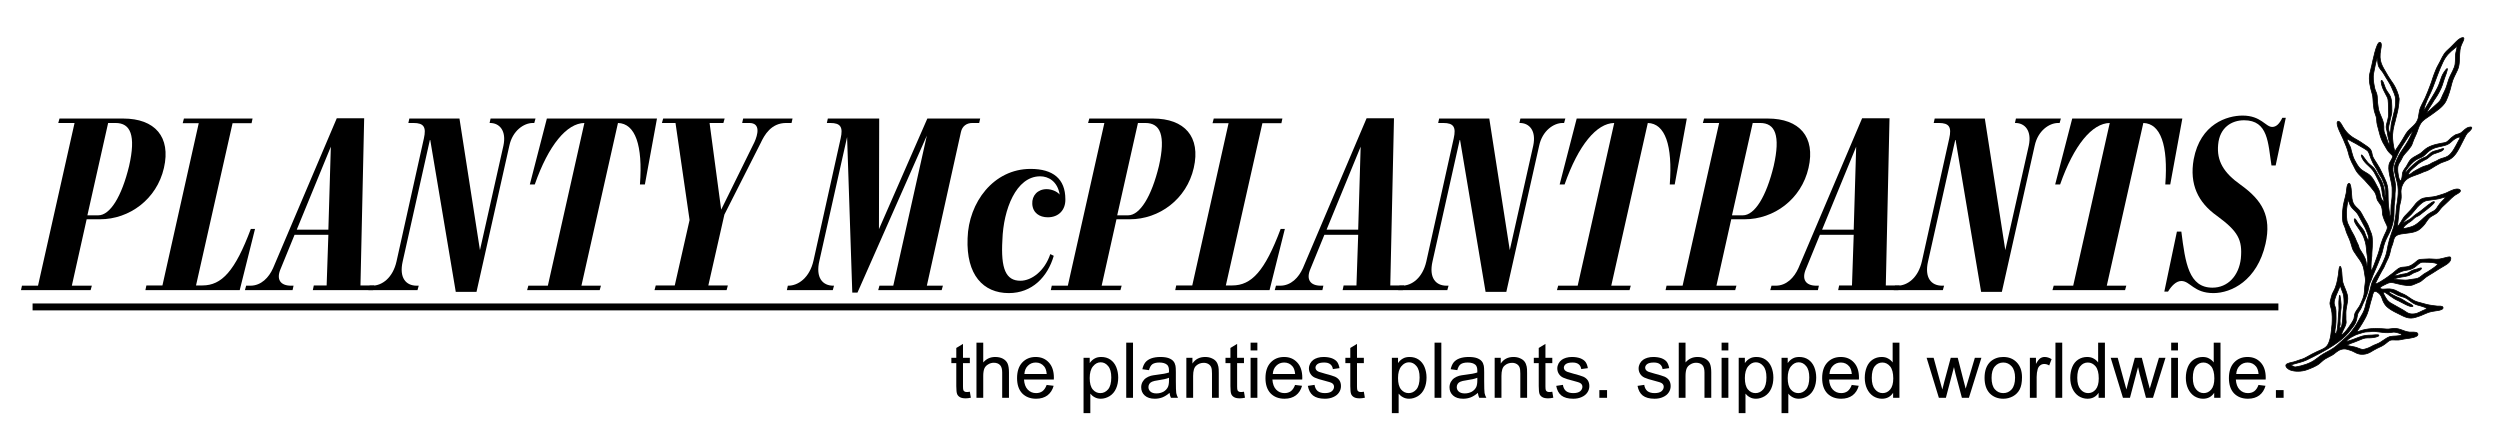 <?xml version="1.0" encoding="UTF-8" standalone="no"?>
<!DOCTYPE svg PUBLIC "-//W3C//DTD SVG 1.1//EN" "http://www.w3.org/Graphics/SVG/1.1/DTD/svg11.dtd">
<svg width="100%" height="100%" viewBox="0 0 2916 512" version="1.1" xmlns="http://www.w3.org/2000/svg" xmlns:xlink="http://www.w3.org/1999/xlink" xml:space="preserve" xmlns:serif="http://www.serif.com/" style="fill-rule:evenodd;clip-rule:evenodd;stroke-linejoin:round;stroke-miterlimit:2;">
    <g id="Artboard1" transform="matrix(0.993,0,0,0.946,-602.66,-688.03)">
        <rect x="607" y="727" width="2937" height="541" style="fill:none;"/>
        <g transform="matrix(1.007,0,0,1.057,-25.523,-52.801)">
            <g transform="matrix(15.774,0,0,15.774,-6976.13,-9753.04)">
                <g transform="matrix(18.258,0,0,18.258,484.479,686.542)">
                    <path d="M0.367,-0.695L0.109,-0.695L0.104,-0.677L0.17,-0.677L0.022,-0.018L-0.043,-0.018L-0.047,-0L0.235,-0L0.24,-0.018L0.159,-0.018L0.219,-0.287L0.273,-0.287C0.392,-0.287 0.503,-0.368 0.532,-0.495C0.561,-0.621 0.495,-0.695 0.367,-0.695ZM0.391,-0.503C0.361,-0.379 0.314,-0.303 0.266,-0.303L0.222,-0.303L0.306,-0.677L0.336,-0.677C0.397,-0.677 0.419,-0.627 0.391,-0.503Z" style="fill-rule:nonzero;"/>
                </g>
                <g transform="matrix(18.258,0,0,18.258,493.68,686.542)">
                    <path d="M0.38,-0.248C0.316,-0.077 0.262,-0.019 0.184,-0.019L0.158,-0.019L0.306,-0.676L0.383,-0.676L0.387,-0.695L0.109,-0.695L0.104,-0.676L0.169,-0.676L0.022,-0.019L-0.043,-0.019L-0.047,-0L0.335,-0L0.397,-0.248L0.38,-0.248Z" style="fill-rule:nonzero;"/>
                </g>
                <g transform="matrix(18.258,0,0,18.258,501.696,686.542)">
                    <path d="M0.385,-0.019L0.4,-0.696L0.289,-0.696L0.031,-0.089C0.014,-0.051 -0.017,-0.018 -0.061,-0.018L-0.078,-0.018L-0.083,-0L0.11,-0L0.114,-0.018L0.104,-0.018C0.06,-0.018 0.043,-0.044 0.062,-0.087L0.118,-0.224L0.255,-0.224L0.248,-0.019L0.196,-0.019L0.192,-0L0.436,-0L0.441,-0.019L0.385,-0.019ZM0.127,-0.245L0.265,-0.581L0.255,-0.245L0.127,-0.245Z" style="fill-rule:nonzero;"/>
                </g>
                <g transform="matrix(18.258,0,0,18.258,510.514,686.542)">
                    <path d="M0.429,-0.695L0.425,-0.677L0.427,-0.677C0.465,-0.677 0.494,-0.646 0.481,-0.585L0.386,-0.162L0.303,-0.695L0.1,-0.695L0.096,-0.677L0.117,-0.677C0.159,-0.677 0.169,-0.66 0.159,-0.615L0.048,-0.116C0.033,-0.05 -0.01,-0.018 -0.051,-0.018L-0.061,-0.018L-0.066,-0L0.133,-0L0.138,-0.018L0.13,-0.018C0.086,-0.018 0.058,-0.05 0.073,-0.116L0.184,-0.612L0.288,0.007L0.372,0.007L0.505,-0.585C0.518,-0.646 0.564,-0.677 0.6,-0.677L0.606,-0.677L0.611,-0.695L0.429,-0.695Z" style="fill-rule:nonzero;"/>
                </g>
                <g transform="matrix(18.258,0,0,18.258,520.172,686.542)">
                    <path d="M0.128,-0.695L0.059,-0.428L0.079,-0.428C0.135,-0.588 0.209,-0.676 0.28,-0.677L0.132,-0.018L0.053,-0.018L0.048,-0L0.342,-0L0.347,-0.018L0.268,-0.018L0.416,-0.677C0.486,-0.675 0.517,-0.587 0.505,-0.428L0.525,-0.428L0.574,-0.695L0.128,-0.695Z" style="fill-rule:nonzero;"/>
                </g>
                <g transform="matrix(18.258,0,0,18.258,529.776,686.542)">
                    <path d="M0.397,-0.695L0.393,-0.677L0.422,-0.677C0.469,-0.677 0.456,-0.629 0.443,-0.6L0.308,-0.326L0.261,-0.677L0.317,-0.677L0.322,-0.695L0.073,-0.695L0.068,-0.677L0.123,-0.677L0.18,-0.284L0.12,-0.019L0.043,-0.019L0.038,-0L0.33,-0L0.335,-0.019L0.256,-0.019L0.321,-0.306L0.468,-0.596C0.483,-0.628 0.51,-0.677 0.571,-0.677L0.593,-0.677L0.597,-0.695L0.397,-0.695Z" style="fill-rule:nonzero;"/>
                </g>
                <g transform="matrix(18.258,0,0,18.258,541.534,686.542)">
                    <path d="M0.499,-0.695L0.303,-0.247L0.304,-0.695L0.096,-0.695L0.092,-0.677L0.106,-0.677C0.148,-0.677 0.158,-0.66 0.148,-0.615L0.038,-0.12C0.022,-0.049 -0.025,-0.018 -0.064,-0.018L-0.066,-0.018L-0.07,-0L0.116,-0L0.121,-0.018L0.118,-0.018C0.076,-0.018 0.045,-0.049 0.062,-0.12L0.174,-0.62L0.195,0.01L0.216,0.01L0.497,-0.626L0.361,-0.018L0.305,-0.018L0.3,-0L0.557,-0L0.562,-0.018L0.497,-0.018L0.635,-0.64C0.64,-0.664 0.658,-0.677 0.681,-0.677L0.709,-0.677L0.713,-0.695L0.499,-0.695Z" style="fill-rule:nonzero;"/>
                </g>
                <g transform="matrix(18.258,0,0,18.258,553.274,686.542)">
                    <path d="M0.339,-0.409C0.303,-0.409 0.279,-0.383 0.281,-0.349C0.283,-0.313 0.31,-0.295 0.344,-0.295C0.388,-0.295 0.416,-0.325 0.415,-0.368C0.415,-0.451 0.365,-0.491 0.274,-0.491C0.124,-0.491 0.023,-0.355 0.019,-0.21C0.013,-0.062 0.082,0.012 0.186,0.012C0.28,0.012 0.343,-0.053 0.368,-0.139L0.354,-0.146C0.331,-0.077 0.278,-0.038 0.233,-0.038C0.174,-0.038 0.153,-0.086 0.16,-0.204C0.164,-0.326 0.215,-0.461 0.313,-0.461C0.345,-0.461 0.383,-0.442 0.392,-0.387C0.38,-0.401 0.358,-0.409 0.339,-0.409Z" style="fill-rule:nonzero;"/>
                </g>
                <g transform="matrix(18.258,0,0,18.258,560.632,686.542)">
                    <path d="M0.367,-0.695L0.109,-0.695L0.104,-0.677L0.17,-0.677L0.022,-0.018L-0.043,-0.018L-0.047,-0L0.235,-0L0.24,-0.018L0.159,-0.018L0.219,-0.287L0.273,-0.287C0.392,-0.287 0.503,-0.368 0.532,-0.495C0.561,-0.621 0.495,-0.695 0.367,-0.695ZM0.391,-0.503C0.361,-0.379 0.314,-0.303 0.266,-0.303L0.222,-0.303L0.306,-0.677L0.336,-0.677C0.397,-0.677 0.419,-0.627 0.391,-0.503Z" style="fill-rule:nonzero;"/>
                </g>
                <g transform="matrix(18.258,0,0,18.258,569.834,686.542)">
                    <path d="M0.38,-0.248C0.316,-0.077 0.262,-0.019 0.184,-0.019L0.158,-0.019L0.306,-0.676L0.383,-0.676L0.387,-0.695L0.109,-0.695L0.104,-0.676L0.169,-0.676L0.022,-0.019L-0.043,-0.019L-0.047,-0L0.335,-0L0.397,-0.248L0.38,-0.248Z" style="fill-rule:nonzero;"/>
                </g>
                <g transform="matrix(18.258,0,0,18.258,577.849,686.542)">
                    <path d="M0.385,-0.019L0.4,-0.696L0.289,-0.696L0.031,-0.089C0.014,-0.051 -0.017,-0.018 -0.061,-0.018L-0.078,-0.018L-0.083,-0L0.11,-0L0.114,-0.018L0.104,-0.018C0.06,-0.018 0.043,-0.044 0.062,-0.087L0.118,-0.224L0.255,-0.224L0.248,-0.019L0.196,-0.019L0.192,-0L0.436,-0L0.441,-0.019L0.385,-0.019ZM0.127,-0.245L0.265,-0.581L0.255,-0.245L0.127,-0.245Z" style="fill-rule:nonzero;"/>
                </g>
                <g transform="matrix(18.258,0,0,18.258,586.667,686.542)">
                    <path d="M0.429,-0.695L0.425,-0.677L0.427,-0.677C0.465,-0.677 0.494,-0.646 0.481,-0.585L0.386,-0.162L0.303,-0.695L0.1,-0.695L0.096,-0.677L0.117,-0.677C0.159,-0.677 0.169,-0.66 0.159,-0.615L0.048,-0.116C0.033,-0.05 -0.01,-0.018 -0.051,-0.018L-0.061,-0.018L-0.066,-0L0.133,-0L0.138,-0.018L0.13,-0.018C0.086,-0.018 0.058,-0.05 0.073,-0.116L0.184,-0.612L0.288,0.007L0.372,0.007L0.505,-0.585C0.518,-0.646 0.564,-0.677 0.6,-0.677L0.606,-0.677L0.611,-0.695L0.429,-0.695Z" style="fill-rule:nonzero;"/>
                </g>
                <g transform="matrix(18.258,0,0,18.258,596.326,686.542)">
                    <path d="M0.128,-0.695L0.059,-0.428L0.079,-0.428C0.135,-0.588 0.209,-0.676 0.28,-0.677L0.132,-0.018L0.053,-0.018L0.048,-0L0.342,-0L0.347,-0.018L0.268,-0.018L0.416,-0.677C0.486,-0.675 0.517,-0.587 0.505,-0.428L0.525,-0.428L0.574,-0.695L0.128,-0.695Z" style="fill-rule:nonzero;"/>
                </g>
                <g transform="matrix(18.258,0,0,18.258,606.093,686.542)">
                    <path d="M0.367,-0.695L0.109,-0.695L0.104,-0.677L0.17,-0.677L0.022,-0.018L-0.043,-0.018L-0.047,-0L0.235,-0L0.24,-0.018L0.159,-0.018L0.219,-0.287L0.273,-0.287C0.392,-0.287 0.503,-0.368 0.532,-0.495C0.561,-0.621 0.495,-0.695 0.367,-0.695ZM0.391,-0.503C0.361,-0.379 0.314,-0.303 0.266,-0.303L0.222,-0.303L0.306,-0.677L0.336,-0.677C0.397,-0.677 0.419,-0.627 0.391,-0.503Z" style="fill-rule:nonzero;"/>
                </g>
                <g transform="matrix(18.258,0,0,18.258,614.492,686.542)">
                    <path d="M0.385,-0.019L0.4,-0.696L0.289,-0.696L0.031,-0.089C0.014,-0.051 -0.017,-0.018 -0.061,-0.018L-0.078,-0.018L-0.083,-0L0.11,-0L0.114,-0.018L0.104,-0.018C0.06,-0.018 0.043,-0.044 0.062,-0.087L0.118,-0.224L0.255,-0.224L0.248,-0.019L0.196,-0.019L0.192,-0L0.436,-0L0.441,-0.019L0.385,-0.019ZM0.127,-0.245L0.265,-0.581L0.255,-0.245L0.127,-0.245Z" style="fill-rule:nonzero;"/>
                </g>
                <g transform="matrix(18.258,0,0,18.258,623.311,686.542)">
                    <path d="M0.429,-0.695L0.425,-0.677L0.427,-0.677C0.465,-0.677 0.494,-0.646 0.481,-0.585L0.386,-0.162L0.303,-0.695L0.1,-0.695L0.096,-0.677L0.117,-0.677C0.159,-0.677 0.169,-0.66 0.159,-0.615L0.048,-0.116C0.033,-0.05 -0.01,-0.018 -0.051,-0.018L-0.061,-0.018L-0.066,-0L0.133,-0L0.138,-0.018L0.13,-0.018C0.086,-0.018 0.058,-0.05 0.073,-0.116L0.184,-0.612L0.288,0.007L0.372,0.007L0.505,-0.585C0.518,-0.646 0.564,-0.677 0.6,-0.677L0.606,-0.677L0.611,-0.695L0.429,-0.695Z" style="fill-rule:nonzero;"/>
                </g>
                <g transform="matrix(18.258,0,0,18.258,632.969,686.542)">
                    <path d="M0.128,-0.695L0.059,-0.428L0.079,-0.428C0.135,-0.588 0.209,-0.676 0.28,-0.677L0.132,-0.018L0.053,-0.018L0.048,-0L0.342,-0L0.347,-0.018L0.268,-0.018L0.416,-0.677C0.486,-0.675 0.517,-0.587 0.505,-0.428L0.525,-0.428L0.574,-0.695L0.128,-0.695Z" style="fill-rule:nonzero;"/>
                </g>
                <g transform="matrix(18.258,0,0,18.258,642.518,686.542)">
                    <path d="M0.388,-0.188C0.413,-0.3 0.374,-0.364 0.288,-0.426C0.217,-0.476 0.19,-0.524 0.196,-0.589C0.202,-0.659 0.251,-0.688 0.301,-0.688C0.399,-0.688 0.398,-0.596 0.412,-0.505L0.429,-0.505L0.47,-0.698L0.456,-0.698C0.444,-0.673 0.431,-0.661 0.415,-0.661C0.388,-0.661 0.37,-0.707 0.295,-0.707C0.233,-0.707 0.124,-0.674 0.097,-0.53C0.079,-0.428 0.115,-0.355 0.191,-0.301C0.277,-0.238 0.295,-0.204 0.288,-0.128C0.28,-0.058 0.235,-0.01 0.173,-0.01C0.077,-0.01 0.063,-0.11 0.047,-0.237L0.029,-0.237L-0.022,0.006L-0.007,0.006C0.007,-0.017 0.026,-0.037 0.047,-0.037C0.083,-0.037 0.097,0.012 0.177,0.012C0.249,0.012 0.354,-0.038 0.388,-0.188Z" style="fill-rule:nonzero;"/>
                </g>
                <rect x="484.479" y="687.528" width="166.073" height="0.511" style="fill-rule:nonzero;"/>
            </g>
            <g transform="matrix(0.312,0,0,0.312,1469.17,814.313)">
                <g transform="matrix(288,0,0,288,855.666,1242.82)">
                    <path d="M0.258,-0.079L0.271,-0.001C0.246,0.004 0.224,0.007 0.204,0.007C0.172,0.007 0.147,0.002 0.13,-0.008C0.112,-0.018 0.1,-0.032 0.093,-0.048C0.086,-0.065 0.082,-0.099 0.082,-0.152L0.082,-0.45L0.018,-0.45L0.018,-0.519L0.082,-0.519L0.082,-0.647L0.169,-0.7L0.169,-0.519L0.258,-0.519L0.258,-0.45L0.169,-0.45L0.169,-0.147C0.169,-0.122 0.171,-0.106 0.174,-0.099C0.177,-0.091 0.182,-0.086 0.189,-0.082C0.196,-0.077 0.206,-0.075 0.219,-0.075C0.229,-0.075 0.242,-0.076 0.258,-0.079Z" style="fill-rule:nonzero;"/>
                </g>
                <g transform="matrix(288,0,0,288,935.681,1242.82)">
                    <path d="M0.066,-0L0.066,-0.716L0.154,-0.716L0.154,-0.459C0.195,-0.507 0.247,-0.53 0.309,-0.53C0.347,-0.53 0.381,-0.523 0.409,-0.508C0.438,-0.492 0.458,-0.472 0.47,-0.445C0.482,-0.418 0.488,-0.379 0.488,-0.329L0.488,-0L0.4,-0L0.4,-0.329C0.4,-0.373 0.391,-0.405 0.372,-0.425C0.353,-0.445 0.326,-0.455 0.291,-0.455C0.265,-0.455 0.24,-0.448 0.218,-0.434C0.195,-0.421 0.178,-0.403 0.168,-0.379C0.159,-0.356 0.154,-0.324 0.154,-0.284L0.154,-0L0.066,-0Z" style="fill-rule:nonzero;"/>
                </g>
                <g transform="matrix(288,0,0,288,1095.85,1242.82)">
                    <path d="M0.421,-0.167L0.512,-0.156C0.497,-0.103 0.471,-0.062 0.432,-0.032C0.393,-0.003 0.344,0.012 0.284,0.012C0.208,0.012 0.148,-0.012 0.103,-0.058C0.059,-0.105 0.037,-0.171 0.037,-0.255C0.037,-0.342 0.059,-0.41 0.104,-0.458C0.149,-0.506 0.207,-0.53 0.279,-0.53C0.348,-0.53 0.405,-0.507 0.449,-0.459C0.493,-0.412 0.515,-0.346 0.515,-0.26C0.515,-0.255 0.514,-0.247 0.514,-0.237L0.127,-0.237C0.131,-0.18 0.147,-0.136 0.176,-0.106C0.205,-0.076 0.241,-0.061 0.284,-0.061C0.316,-0.061 0.344,-0.069 0.367,-0.086C0.389,-0.103 0.408,-0.13 0.421,-0.167ZM0.132,-0.309L0.422,-0.309C0.418,-0.353 0.407,-0.385 0.389,-0.407C0.361,-0.441 0.324,-0.458 0.28,-0.458C0.239,-0.458 0.205,-0.444 0.178,-0.417C0.15,-0.39 0.135,-0.354 0.132,-0.309Z" style="fill-rule:nonzero;"/>
                </g>
                <g transform="matrix(288,0,0,288,1336.04,1242.82)">
                    <path d="M0.066,0.199L0.066,-0.519L0.146,-0.519L0.146,-0.451C0.165,-0.478 0.186,-0.497 0.21,-0.51C0.234,-0.524 0.263,-0.53 0.296,-0.53C0.341,-0.53 0.38,-0.519 0.414,-0.496C0.447,-0.473 0.473,-0.441 0.49,-0.4C0.507,-0.358 0.516,-0.313 0.516,-0.263C0.516,-0.21 0.507,-0.162 0.488,-0.12C0.469,-0.077 0.441,-0.045 0.405,-0.022C0.368,0 0.33,0.012 0.29,0.012C0.261,0.012 0.234,0.006 0.211,-0.007C0.188,-0.019 0.169,-0.035 0.154,-0.054L0.154,0.199L0.066,0.199ZM0.146,-0.256C0.146,-0.19 0.159,-0.14 0.186,-0.108C0.213,-0.076 0.246,-0.061 0.284,-0.061C0.323,-0.061 0.357,-0.077 0.385,-0.11C0.412,-0.143 0.426,-0.194 0.426,-0.264C0.426,-0.33 0.413,-0.379 0.385,-0.412C0.358,-0.445 0.326,-0.461 0.288,-0.461C0.251,-0.461 0.218,-0.444 0.189,-0.409C0.16,-0.374 0.146,-0.323 0.146,-0.256Z" style="fill-rule:nonzero;"/>
                </g>
                <g transform="matrix(288,0,0,288,1496.21,1242.82)">
                    <rect x="0.064" y="-0.716" width="0.088" height="0.716" style="fill-rule:nonzero;"/>
                </g>
                <g transform="matrix(288,0,0,288,1560.2,1242.82)">
                    <path d="M0.404,-0.064C0.372,-0.036 0.34,-0.017 0.31,-0.005C0.28,0.006 0.248,0.012 0.213,0.012C0.156,0.012 0.113,-0.002 0.082,-0.03C0.051,-0.058 0.036,-0.093 0.036,-0.137C0.036,-0.162 0.042,-0.185 0.053,-0.206C0.065,-0.227 0.08,-0.244 0.099,-0.257C0.118,-0.27 0.139,-0.279 0.162,-0.286C0.179,-0.29 0.205,-0.295 0.24,-0.299C0.311,-0.307 0.363,-0.317 0.397,-0.329C0.397,-0.341 0.397,-0.349 0.397,-0.352C0.397,-0.388 0.389,-0.413 0.373,-0.428C0.35,-0.448 0.317,-0.458 0.272,-0.458C0.231,-0.458 0.201,-0.45 0.181,-0.436C0.161,-0.421 0.147,-0.396 0.137,-0.359L0.051,-0.371C0.059,-0.407 0.072,-0.437 0.09,-0.46C0.108,-0.482 0.134,-0.5 0.167,-0.512C0.201,-0.524 0.241,-0.53 0.285,-0.53C0.329,-0.53 0.365,-0.525 0.393,-0.515C0.421,-0.504 0.441,-0.491 0.454,-0.475C0.467,-0.46 0.476,-0.44 0.481,-0.416C0.484,-0.401 0.486,-0.374 0.486,-0.334L0.486,-0.217C0.486,-0.136 0.488,-0.084 0.491,-0.062C0.495,-0.041 0.503,-0.02 0.514,-0L0.422,-0C0.413,-0.018 0.407,-0.04 0.404,-0.064ZM0.397,-0.26C0.365,-0.247 0.317,-0.236 0.253,-0.227C0.217,-0.222 0.192,-0.216 0.177,-0.209C0.162,-0.203 0.15,-0.193 0.142,-0.181C0.134,-0.168 0.13,-0.154 0.13,-0.139C0.13,-0.116 0.139,-0.096 0.156,-0.081C0.174,-0.065 0.2,-0.057 0.234,-0.057C0.268,-0.057 0.298,-0.065 0.325,-0.079C0.351,-0.094 0.37,-0.114 0.383,-0.14C0.392,-0.16 0.397,-0.189 0.397,-0.228L0.397,-0.26Z" style="fill-rule:nonzero;"/>
                </g>
                <g transform="matrix(288,0,0,288,1720.37,1242.82)">
                    <path d="M0.066,-0L0.066,-0.519L0.145,-0.519L0.145,-0.445C0.183,-0.502 0.238,-0.53 0.31,-0.53C0.341,-0.53 0.37,-0.525 0.396,-0.513C0.422,-0.502 0.442,-0.487 0.455,-0.469C0.468,-0.451 0.477,-0.429 0.482,-0.404C0.486,-0.388 0.487,-0.36 0.487,-0.319L0.487,-0L0.399,-0L0.399,-0.315C0.399,-0.351 0.396,-0.378 0.389,-0.396C0.382,-0.413 0.37,-0.428 0.353,-0.438C0.335,-0.449 0.315,-0.454 0.292,-0.454C0.254,-0.454 0.222,-0.442 0.195,-0.418C0.167,-0.395 0.154,-0.35 0.154,-0.283L0.154,-0L0.066,-0Z" style="fill-rule:nonzero;"/>
                </g>
                <g transform="matrix(288,0,0,288,1880.54,1242.82)">
                    <path d="M0.258,-0.079L0.271,-0.001C0.246,0.004 0.224,0.007 0.204,0.007C0.172,0.007 0.147,0.002 0.13,-0.008C0.112,-0.018 0.1,-0.032 0.093,-0.048C0.086,-0.065 0.082,-0.099 0.082,-0.152L0.082,-0.45L0.018,-0.45L0.018,-0.519L0.082,-0.519L0.082,-0.647L0.169,-0.7L0.169,-0.519L0.258,-0.519L0.258,-0.45L0.169,-0.45L0.169,-0.147C0.169,-0.122 0.171,-0.106 0.174,-0.099C0.177,-0.091 0.182,-0.086 0.189,-0.082C0.196,-0.077 0.206,-0.075 0.219,-0.075C0.229,-0.075 0.242,-0.076 0.258,-0.079Z" style="fill-rule:nonzero;"/>
                </g>
                <g transform="matrix(288,0,0,288,1960.56,1242.82)">
                    <path d="M0.066,-0.615L0.066,-0.716L0.154,-0.716L0.154,-0.615L0.066,-0.615ZM0.066,-0L0.066,-0.519L0.154,-0.519L0.154,-0L0.066,-0Z" style="fill-rule:nonzero;"/>
                </g>
                <g transform="matrix(288,0,0,288,2024.54,1242.82)">
                    <path d="M0.421,-0.167L0.512,-0.156C0.497,-0.103 0.471,-0.062 0.432,-0.032C0.393,-0.003 0.344,0.012 0.284,0.012C0.208,0.012 0.148,-0.012 0.103,-0.058C0.059,-0.105 0.037,-0.171 0.037,-0.255C0.037,-0.342 0.059,-0.41 0.104,-0.458C0.149,-0.506 0.207,-0.53 0.279,-0.53C0.348,-0.53 0.405,-0.507 0.449,-0.459C0.493,-0.412 0.515,-0.346 0.515,-0.26C0.515,-0.255 0.514,-0.247 0.514,-0.237L0.127,-0.237C0.131,-0.18 0.147,-0.136 0.176,-0.106C0.205,-0.076 0.241,-0.061 0.284,-0.061C0.316,-0.061 0.344,-0.069 0.367,-0.086C0.389,-0.103 0.408,-0.13 0.421,-0.167ZM0.132,-0.309L0.422,-0.309C0.418,-0.353 0.407,-0.385 0.389,-0.407C0.361,-0.441 0.324,-0.458 0.28,-0.458C0.239,-0.458 0.205,-0.444 0.178,-0.417C0.15,-0.39 0.135,-0.354 0.132,-0.309Z" style="fill-rule:nonzero;"/>
                </g>
                <g transform="matrix(288,0,0,288,2184.71,1242.82)">
                    <path d="M0.031,-0.155L0.118,-0.168C0.123,-0.134 0.136,-0.107 0.158,-0.088C0.181,-0.07 0.212,-0.061 0.252,-0.061C0.292,-0.061 0.322,-0.069 0.342,-0.085C0.361,-0.102 0.371,-0.121 0.371,-0.143C0.371,-0.163 0.362,-0.179 0.345,-0.19C0.333,-0.198 0.303,-0.208 0.255,-0.22C0.191,-0.236 0.146,-0.25 0.121,-0.262C0.096,-0.274 0.078,-0.29 0.065,-0.311C0.052,-0.332 0.045,-0.355 0.045,-0.381C0.045,-0.404 0.051,-0.425 0.061,-0.445C0.072,-0.465 0.086,-0.481 0.104,-0.494C0.118,-0.504 0.137,-0.513 0.16,-0.52C0.184,-0.527 0.209,-0.53 0.236,-0.53C0.277,-0.53 0.313,-0.524 0.344,-0.513C0.374,-0.501 0.397,-0.485 0.412,-0.465C0.426,-0.445 0.436,-0.418 0.442,-0.385L0.356,-0.373C0.352,-0.4 0.341,-0.421 0.322,-0.436C0.303,-0.451 0.277,-0.458 0.243,-0.458C0.202,-0.458 0.174,-0.451 0.156,-0.438C0.139,-0.425 0.13,-0.409 0.13,-0.391C0.13,-0.38 0.134,-0.369 0.141,-0.36C0.148,-0.351 0.16,-0.343 0.175,-0.337C0.184,-0.334 0.209,-0.326 0.252,-0.314C0.315,-0.298 0.358,-0.284 0.383,-0.274C0.407,-0.263 0.426,-0.248 0.44,-0.228C0.454,-0.207 0.461,-0.182 0.461,-0.152C0.461,-0.123 0.453,-0.095 0.436,-0.07C0.419,-0.044 0.394,-0.024 0.362,-0.01C0.33,0.005 0.293,0.012 0.252,0.012C0.185,0.012 0.134,-0.002 0.098,-0.03C0.063,-0.058 0.041,-0.1 0.031,-0.155Z" style="fill-rule:nonzero;"/>
                </g>
                <g transform="matrix(288,0,0,288,2328.71,1242.82)">
                    <path d="M0.258,-0.079L0.271,-0.001C0.246,0.004 0.224,0.007 0.204,0.007C0.172,0.007 0.147,0.002 0.13,-0.008C0.112,-0.018 0.1,-0.032 0.093,-0.048C0.086,-0.065 0.082,-0.099 0.082,-0.152L0.082,-0.45L0.018,-0.45L0.018,-0.519L0.082,-0.519L0.082,-0.647L0.169,-0.7L0.169,-0.519L0.258,-0.519L0.258,-0.45L0.169,-0.45L0.169,-0.147C0.169,-0.122 0.171,-0.106 0.174,-0.099C0.177,-0.091 0.182,-0.086 0.189,-0.082C0.196,-0.077 0.206,-0.075 0.219,-0.075C0.229,-0.075 0.242,-0.076 0.258,-0.079Z" style="fill-rule:nonzero;"/>
                </g>
                <g transform="matrix(288,0,0,288,2488.74,1242.82)">
                    <path d="M0.066,0.199L0.066,-0.519L0.146,-0.519L0.146,-0.451C0.165,-0.478 0.186,-0.497 0.21,-0.51C0.234,-0.524 0.263,-0.53 0.296,-0.53C0.341,-0.53 0.38,-0.519 0.414,-0.496C0.447,-0.473 0.473,-0.441 0.49,-0.4C0.507,-0.358 0.516,-0.313 0.516,-0.263C0.516,-0.21 0.507,-0.162 0.488,-0.12C0.469,-0.077 0.441,-0.045 0.405,-0.022C0.368,0 0.33,0.012 0.29,0.012C0.261,0.012 0.234,0.006 0.211,-0.007C0.188,-0.019 0.169,-0.035 0.154,-0.054L0.154,0.199L0.066,0.199ZM0.146,-0.256C0.146,-0.19 0.159,-0.14 0.186,-0.108C0.213,-0.076 0.246,-0.061 0.284,-0.061C0.323,-0.061 0.357,-0.077 0.385,-0.11C0.412,-0.143 0.426,-0.194 0.426,-0.264C0.426,-0.33 0.413,-0.379 0.385,-0.412C0.358,-0.445 0.326,-0.461 0.288,-0.461C0.251,-0.461 0.218,-0.444 0.189,-0.409C0.16,-0.374 0.146,-0.323 0.146,-0.256Z" style="fill-rule:nonzero;"/>
                </g>
                <g transform="matrix(288,0,0,288,2648.92,1242.82)">
                    <rect x="0.064" y="-0.716" width="0.088" height="0.716" style="fill-rule:nonzero;"/>
                </g>
                <g transform="matrix(288,0,0,288,2712.9,1242.82)">
                    <path d="M0.404,-0.064C0.372,-0.036 0.34,-0.017 0.31,-0.005C0.28,0.006 0.248,0.012 0.213,0.012C0.156,0.012 0.113,-0.002 0.082,-0.03C0.051,-0.058 0.036,-0.093 0.036,-0.137C0.036,-0.162 0.042,-0.185 0.053,-0.206C0.065,-0.227 0.08,-0.244 0.099,-0.257C0.118,-0.27 0.139,-0.279 0.162,-0.286C0.179,-0.29 0.205,-0.295 0.24,-0.299C0.311,-0.307 0.363,-0.317 0.397,-0.329C0.397,-0.341 0.397,-0.349 0.397,-0.352C0.397,-0.388 0.389,-0.413 0.373,-0.428C0.35,-0.448 0.317,-0.458 0.272,-0.458C0.231,-0.458 0.201,-0.45 0.181,-0.436C0.161,-0.421 0.147,-0.396 0.137,-0.359L0.051,-0.371C0.059,-0.407 0.072,-0.437 0.09,-0.46C0.108,-0.482 0.134,-0.5 0.167,-0.512C0.201,-0.524 0.241,-0.53 0.285,-0.53C0.329,-0.53 0.365,-0.525 0.393,-0.515C0.421,-0.504 0.441,-0.491 0.454,-0.475C0.467,-0.46 0.476,-0.44 0.481,-0.416C0.484,-0.401 0.486,-0.374 0.486,-0.334L0.486,-0.217C0.486,-0.136 0.488,-0.084 0.491,-0.062C0.495,-0.041 0.503,-0.02 0.514,-0L0.422,-0C0.413,-0.018 0.407,-0.04 0.404,-0.064ZM0.397,-0.26C0.365,-0.247 0.317,-0.236 0.253,-0.227C0.217,-0.222 0.192,-0.216 0.177,-0.209C0.162,-0.203 0.15,-0.193 0.142,-0.181C0.134,-0.168 0.13,-0.154 0.13,-0.139C0.13,-0.116 0.139,-0.096 0.156,-0.081C0.174,-0.065 0.2,-0.057 0.234,-0.057C0.268,-0.057 0.298,-0.065 0.325,-0.079C0.351,-0.094 0.37,-0.114 0.383,-0.14C0.392,-0.16 0.397,-0.189 0.397,-0.228L0.397,-0.26Z" style="fill-rule:nonzero;"/>
                </g>
                <g transform="matrix(288,0,0,288,2873.07,1242.82)">
                    <path d="M0.066,-0L0.066,-0.519L0.145,-0.519L0.145,-0.445C0.183,-0.502 0.238,-0.53 0.31,-0.53C0.341,-0.53 0.37,-0.525 0.396,-0.513C0.422,-0.502 0.442,-0.487 0.455,-0.469C0.468,-0.451 0.477,-0.429 0.482,-0.404C0.486,-0.388 0.487,-0.36 0.487,-0.319L0.487,-0L0.399,-0L0.399,-0.315C0.399,-0.351 0.396,-0.378 0.389,-0.396C0.382,-0.413 0.37,-0.428 0.353,-0.438C0.335,-0.449 0.315,-0.454 0.292,-0.454C0.254,-0.454 0.222,-0.442 0.195,-0.418C0.167,-0.395 0.154,-0.35 0.154,-0.283L0.154,-0L0.066,-0Z" style="fill-rule:nonzero;"/>
                </g>
                <g transform="matrix(288,0,0,288,3033.24,1242.82)">
                    <path d="M0.258,-0.079L0.271,-0.001C0.246,0.004 0.224,0.007 0.204,0.007C0.172,0.007 0.147,0.002 0.13,-0.008C0.112,-0.018 0.1,-0.032 0.093,-0.048C0.086,-0.065 0.082,-0.099 0.082,-0.152L0.082,-0.45L0.018,-0.45L0.018,-0.519L0.082,-0.519L0.082,-0.647L0.169,-0.7L0.169,-0.519L0.258,-0.519L0.258,-0.45L0.169,-0.45L0.169,-0.147C0.169,-0.122 0.171,-0.106 0.174,-0.099C0.177,-0.091 0.182,-0.086 0.189,-0.082C0.196,-0.077 0.206,-0.075 0.219,-0.075C0.229,-0.075 0.242,-0.076 0.258,-0.079Z" style="fill-rule:nonzero;"/>
                </g>
                <g transform="matrix(288,0,0,288,3113.26,1242.82)">
                    <path d="M0.031,-0.155L0.118,-0.168C0.123,-0.134 0.136,-0.107 0.158,-0.088C0.181,-0.07 0.212,-0.061 0.252,-0.061C0.292,-0.061 0.322,-0.069 0.342,-0.085C0.361,-0.102 0.371,-0.121 0.371,-0.143C0.371,-0.163 0.362,-0.179 0.345,-0.19C0.333,-0.198 0.303,-0.208 0.255,-0.22C0.191,-0.236 0.146,-0.25 0.121,-0.262C0.096,-0.274 0.078,-0.29 0.065,-0.311C0.052,-0.332 0.045,-0.355 0.045,-0.381C0.045,-0.404 0.051,-0.425 0.061,-0.445C0.072,-0.465 0.086,-0.481 0.104,-0.494C0.118,-0.504 0.137,-0.513 0.16,-0.52C0.184,-0.527 0.209,-0.53 0.236,-0.53C0.277,-0.53 0.313,-0.524 0.344,-0.513C0.374,-0.501 0.397,-0.485 0.412,-0.465C0.426,-0.445 0.436,-0.418 0.442,-0.385L0.356,-0.373C0.352,-0.4 0.341,-0.421 0.322,-0.436C0.303,-0.451 0.277,-0.458 0.243,-0.458C0.202,-0.458 0.174,-0.451 0.156,-0.438C0.139,-0.425 0.13,-0.409 0.13,-0.391C0.13,-0.38 0.134,-0.369 0.141,-0.36C0.148,-0.351 0.16,-0.343 0.175,-0.337C0.184,-0.334 0.209,-0.326 0.252,-0.314C0.315,-0.298 0.358,-0.284 0.383,-0.274C0.407,-0.263 0.426,-0.248 0.44,-0.228C0.454,-0.207 0.461,-0.182 0.461,-0.152C0.461,-0.123 0.453,-0.095 0.436,-0.07C0.419,-0.044 0.394,-0.024 0.362,-0.01C0.33,0.005 0.293,0.012 0.252,0.012C0.185,0.012 0.134,-0.002 0.098,-0.03C0.063,-0.058 0.041,-0.1 0.031,-0.155Z" style="fill-rule:nonzero;"/>
                </g>
                <g transform="matrix(288,0,0,288,3257.26,1242.82)">
                    <rect x="0.091" y="-0.1" width="0.1" height="0.1" style="fill-rule:nonzero;"/>
                </g>
                <g transform="matrix(288,0,0,288,3417.29,1242.82)">
                    <path d="M0.031,-0.155L0.118,-0.168C0.123,-0.134 0.136,-0.107 0.158,-0.088C0.181,-0.07 0.212,-0.061 0.252,-0.061C0.292,-0.061 0.322,-0.069 0.342,-0.085C0.361,-0.102 0.371,-0.121 0.371,-0.143C0.371,-0.163 0.362,-0.179 0.345,-0.19C0.333,-0.198 0.303,-0.208 0.255,-0.22C0.191,-0.236 0.146,-0.25 0.121,-0.262C0.096,-0.274 0.078,-0.29 0.065,-0.311C0.052,-0.332 0.045,-0.355 0.045,-0.381C0.045,-0.404 0.051,-0.425 0.061,-0.445C0.072,-0.465 0.086,-0.481 0.104,-0.494C0.118,-0.504 0.137,-0.513 0.16,-0.52C0.184,-0.527 0.209,-0.53 0.236,-0.53C0.277,-0.53 0.313,-0.524 0.344,-0.513C0.374,-0.501 0.397,-0.485 0.412,-0.465C0.426,-0.445 0.436,-0.418 0.442,-0.385L0.356,-0.373C0.352,-0.4 0.341,-0.421 0.322,-0.436C0.303,-0.451 0.277,-0.458 0.243,-0.458C0.202,-0.458 0.174,-0.451 0.156,-0.438C0.139,-0.425 0.13,-0.409 0.13,-0.391C0.13,-0.38 0.134,-0.369 0.141,-0.36C0.148,-0.351 0.16,-0.343 0.175,-0.337C0.184,-0.334 0.209,-0.326 0.252,-0.314C0.315,-0.298 0.358,-0.284 0.383,-0.274C0.407,-0.263 0.426,-0.248 0.44,-0.228C0.454,-0.207 0.461,-0.182 0.461,-0.152C0.461,-0.123 0.453,-0.095 0.436,-0.07C0.419,-0.044 0.394,-0.024 0.362,-0.01C0.33,0.005 0.293,0.012 0.252,0.012C0.185,0.012 0.134,-0.002 0.098,-0.03C0.063,-0.058 0.041,-0.1 0.031,-0.155Z" style="fill-rule:nonzero;"/>
                </g>
                <g transform="matrix(288,0,0,288,3561.29,1242.82)">
                    <path d="M0.066,-0L0.066,-0.716L0.154,-0.716L0.154,-0.459C0.195,-0.507 0.247,-0.53 0.309,-0.53C0.347,-0.53 0.381,-0.523 0.409,-0.508C0.438,-0.492 0.458,-0.472 0.47,-0.445C0.482,-0.418 0.488,-0.379 0.488,-0.329L0.488,-0L0.4,-0L0.4,-0.329C0.4,-0.373 0.391,-0.405 0.372,-0.425C0.353,-0.445 0.326,-0.455 0.291,-0.455C0.265,-0.455 0.24,-0.448 0.218,-0.434C0.195,-0.421 0.178,-0.403 0.168,-0.379C0.159,-0.356 0.154,-0.324 0.154,-0.284L0.154,-0L0.066,-0Z" style="fill-rule:nonzero;"/>
                </g>
                <g transform="matrix(288,0,0,288,3721.46,1242.82)">
                    <path d="M0.066,-0.615L0.066,-0.716L0.154,-0.716L0.154,-0.615L0.066,-0.615ZM0.066,-0L0.066,-0.519L0.154,-0.519L0.154,-0L0.066,-0Z" style="fill-rule:nonzero;"/>
                </g>
                <g transform="matrix(288,0,0,288,3785.45,1242.82)">
                    <path d="M0.066,0.199L0.066,-0.519L0.146,-0.519L0.146,-0.451C0.165,-0.478 0.186,-0.497 0.21,-0.51C0.234,-0.524 0.263,-0.53 0.296,-0.53C0.341,-0.53 0.38,-0.519 0.414,-0.496C0.447,-0.473 0.473,-0.441 0.49,-0.4C0.507,-0.358 0.516,-0.313 0.516,-0.263C0.516,-0.21 0.507,-0.162 0.488,-0.12C0.469,-0.077 0.441,-0.045 0.405,-0.022C0.368,0 0.33,0.012 0.29,0.012C0.261,0.012 0.234,0.006 0.211,-0.007C0.188,-0.019 0.169,-0.035 0.154,-0.054L0.154,0.199L0.066,0.199ZM0.146,-0.256C0.146,-0.19 0.159,-0.14 0.186,-0.108C0.213,-0.076 0.246,-0.061 0.284,-0.061C0.323,-0.061 0.357,-0.077 0.385,-0.11C0.412,-0.143 0.426,-0.194 0.426,-0.264C0.426,-0.33 0.413,-0.379 0.385,-0.412C0.358,-0.445 0.326,-0.461 0.288,-0.461C0.251,-0.461 0.218,-0.444 0.189,-0.409C0.16,-0.374 0.146,-0.323 0.146,-0.256Z" style="fill-rule:nonzero;"/>
                </g>
                <g transform="matrix(288,0,0,288,3945.62,1242.82)">
                    <path d="M0.066,0.199L0.066,-0.519L0.146,-0.519L0.146,-0.451C0.165,-0.478 0.186,-0.497 0.21,-0.51C0.234,-0.524 0.263,-0.53 0.296,-0.53C0.341,-0.53 0.38,-0.519 0.414,-0.496C0.447,-0.473 0.473,-0.441 0.49,-0.4C0.507,-0.358 0.516,-0.313 0.516,-0.263C0.516,-0.21 0.507,-0.162 0.488,-0.12C0.469,-0.077 0.441,-0.045 0.405,-0.022C0.368,0 0.33,0.012 0.29,0.012C0.261,0.012 0.234,0.006 0.211,-0.007C0.188,-0.019 0.169,-0.035 0.154,-0.054L0.154,0.199L0.066,0.199ZM0.146,-0.256C0.146,-0.19 0.159,-0.14 0.186,-0.108C0.213,-0.076 0.246,-0.061 0.284,-0.061C0.323,-0.061 0.357,-0.077 0.385,-0.11C0.412,-0.143 0.426,-0.194 0.426,-0.264C0.426,-0.33 0.413,-0.379 0.385,-0.412C0.358,-0.445 0.326,-0.461 0.288,-0.461C0.251,-0.461 0.218,-0.444 0.189,-0.409C0.16,-0.374 0.146,-0.323 0.146,-0.256Z" style="fill-rule:nonzero;"/>
                </g>
                <g transform="matrix(288,0,0,288,4105.79,1242.82)">
                    <path d="M0.421,-0.167L0.512,-0.156C0.497,-0.103 0.471,-0.062 0.432,-0.032C0.393,-0.003 0.344,0.012 0.284,0.012C0.208,0.012 0.148,-0.012 0.103,-0.058C0.059,-0.105 0.037,-0.171 0.037,-0.255C0.037,-0.342 0.059,-0.41 0.104,-0.458C0.149,-0.506 0.207,-0.53 0.279,-0.53C0.348,-0.53 0.405,-0.507 0.449,-0.459C0.493,-0.412 0.515,-0.346 0.515,-0.26C0.515,-0.255 0.514,-0.247 0.514,-0.237L0.127,-0.237C0.131,-0.18 0.147,-0.136 0.176,-0.106C0.205,-0.076 0.241,-0.061 0.284,-0.061C0.316,-0.061 0.344,-0.069 0.367,-0.086C0.389,-0.103 0.408,-0.13 0.421,-0.167ZM0.132,-0.309L0.422,-0.309C0.418,-0.353 0.407,-0.385 0.389,-0.407C0.361,-0.441 0.324,-0.458 0.28,-0.458C0.239,-0.458 0.205,-0.444 0.178,-0.417C0.15,-0.39 0.135,-0.354 0.132,-0.309Z" style="fill-rule:nonzero;"/>
                </g>
                <g transform="matrix(288,0,0,288,4265.96,1242.82)">
                    <path d="M0.402,-0L0.402,-0.065C0.369,-0.014 0.321,0.012 0.257,0.012C0.216,0.012 0.178,0 0.143,-0.022C0.109,-0.045 0.082,-0.077 0.063,-0.118C0.044,-0.159 0.034,-0.206 0.034,-0.259C0.034,-0.311 0.043,-0.358 0.06,-0.4C0.077,-0.442 0.103,-0.474 0.138,-0.497C0.172,-0.519 0.211,-0.53 0.253,-0.53C0.285,-0.53 0.313,-0.524 0.337,-0.51C0.361,-0.497 0.381,-0.48 0.396,-0.459L0.396,-0.716L0.484,-0.716L0.484,-0L0.402,-0ZM0.125,-0.259C0.125,-0.192 0.139,-0.143 0.167,-0.11C0.194,-0.077 0.228,-0.061 0.266,-0.061C0.304,-0.061 0.337,-0.076 0.364,-0.108C0.39,-0.139 0.404,-0.187 0.404,-0.251C0.404,-0.322 0.39,-0.375 0.363,-0.408C0.335,-0.441 0.302,-0.458 0.262,-0.458C0.223,-0.458 0.19,-0.442 0.164,-0.41C0.138,-0.378 0.125,-0.327 0.125,-0.259Z" style="fill-rule:nonzero;"/>
                </g>
                <g transform="matrix(288,0,0,288,4506.15,1242.82)">
                    <path d="M0.162,-0L0.003,-0.519L0.094,-0.519L0.176,-0.219L0.207,-0.108C0.208,-0.113 0.217,-0.149 0.234,-0.215L0.316,-0.519L0.407,-0.519L0.484,-0.218L0.51,-0.119L0.54,-0.219L0.629,-0.519L0.714,-0.519L0.552,-0L0.461,-0L0.378,-0.311L0.358,-0.399L0.253,-0L0.162,-0Z" style="fill-rule:nonzero;"/>
                </g>
                <g transform="matrix(288,0,0,288,4714.13,1242.82)">
                    <path d="M0.033,-0.259C0.033,-0.355 0.06,-0.426 0.113,-0.473C0.158,-0.511 0.212,-0.53 0.276,-0.53C0.348,-0.53 0.406,-0.507 0.451,-0.46C0.496,-0.413 0.519,-0.349 0.519,-0.267C0.519,-0.2 0.509,-0.147 0.489,-0.109C0.469,-0.071 0.44,-0.041 0.402,-0.02C0.363,0.001 0.322,0.012 0.276,0.012C0.204,0.012 0.145,-0.012 0.1,-0.058C0.056,-0.105 0.033,-0.172 0.033,-0.259ZM0.124,-0.259C0.124,-0.193 0.138,-0.143 0.167,-0.11C0.196,-0.077 0.232,-0.061 0.276,-0.061C0.32,-0.061 0.356,-0.077 0.385,-0.11C0.414,-0.144 0.429,-0.194 0.429,-0.262C0.429,-0.326 0.414,-0.375 0.385,-0.408C0.356,-0.441 0.32,-0.458 0.276,-0.458C0.232,-0.458 0.196,-0.441 0.167,-0.408C0.138,-0.375 0.124,-0.326 0.124,-0.259Z" style="fill-rule:nonzero;"/>
                </g>
                <g transform="matrix(288,0,0,288,4874.31,1242.82)">
                    <path d="M0.065,-0L0.065,-0.519L0.144,-0.519L0.144,-0.44C0.164,-0.477 0.183,-0.501 0.2,-0.513C0.217,-0.524 0.236,-0.53 0.256,-0.53C0.286,-0.53 0.316,-0.521 0.347,-0.502L0.316,-0.42C0.295,-0.433 0.273,-0.439 0.252,-0.439C0.233,-0.439 0.215,-0.434 0.2,-0.422C0.185,-0.411 0.174,-0.395 0.167,-0.374C0.158,-0.343 0.153,-0.309 0.153,-0.271L0.153,-0L0.065,-0Z" style="fill-rule:nonzero;"/>
                </g>
                <g transform="matrix(288,0,0,288,4970.21,1242.82)">
                    <rect x="0.064" y="-0.716" width="0.088" height="0.716" style="fill-rule:nonzero;"/>
                </g>
                <g transform="matrix(288,0,0,288,5034.2,1242.82)">
                    <path d="M0.402,-0L0.402,-0.065C0.369,-0.014 0.321,0.012 0.257,0.012C0.216,0.012 0.178,0 0.143,-0.022C0.109,-0.045 0.082,-0.077 0.063,-0.118C0.044,-0.159 0.034,-0.206 0.034,-0.259C0.034,-0.311 0.043,-0.358 0.06,-0.4C0.077,-0.442 0.103,-0.474 0.138,-0.497C0.172,-0.519 0.211,-0.53 0.253,-0.53C0.285,-0.53 0.313,-0.524 0.337,-0.51C0.361,-0.497 0.381,-0.48 0.396,-0.459L0.396,-0.716L0.484,-0.716L0.484,-0L0.402,-0ZM0.125,-0.259C0.125,-0.192 0.139,-0.143 0.167,-0.11C0.194,-0.077 0.228,-0.061 0.266,-0.061C0.304,-0.061 0.337,-0.076 0.364,-0.108C0.39,-0.139 0.404,-0.187 0.404,-0.251C0.404,-0.322 0.39,-0.375 0.363,-0.408C0.335,-0.441 0.302,-0.458 0.262,-0.458C0.223,-0.458 0.19,-0.442 0.164,-0.41C0.138,-0.378 0.125,-0.327 0.125,-0.259Z" style="fill-rule:nonzero;"/>
                </g>
                <g transform="matrix(288,0,0,288,5194.37,1242.82)">
                    <path d="M0.162,-0L0.003,-0.519L0.094,-0.519L0.176,-0.219L0.207,-0.108C0.208,-0.113 0.217,-0.149 0.234,-0.215L0.316,-0.519L0.407,-0.519L0.484,-0.218L0.51,-0.119L0.54,-0.219L0.629,-0.519L0.714,-0.519L0.552,-0L0.461,-0L0.378,-0.311L0.358,-0.399L0.253,-0L0.162,-0Z" style="fill-rule:nonzero;"/>
                </g>
                <g transform="matrix(288,0,0,288,5402.35,1242.82)">
                    <path d="M0.066,-0.615L0.066,-0.716L0.154,-0.716L0.154,-0.615L0.066,-0.615ZM0.066,-0L0.066,-0.519L0.154,-0.519L0.154,-0L0.066,-0Z" style="fill-rule:nonzero;"/>
                </g>
                <g transform="matrix(288,0,0,288,5466.34,1242.82)">
                    <path d="M0.402,-0L0.402,-0.065C0.369,-0.014 0.321,0.012 0.257,0.012C0.216,0.012 0.178,0 0.143,-0.022C0.109,-0.045 0.082,-0.077 0.063,-0.118C0.044,-0.159 0.034,-0.206 0.034,-0.259C0.034,-0.311 0.043,-0.358 0.06,-0.4C0.077,-0.442 0.103,-0.474 0.138,-0.497C0.172,-0.519 0.211,-0.53 0.253,-0.53C0.285,-0.53 0.313,-0.524 0.337,-0.51C0.361,-0.497 0.381,-0.48 0.396,-0.459L0.396,-0.716L0.484,-0.716L0.484,-0L0.402,-0ZM0.125,-0.259C0.125,-0.192 0.139,-0.143 0.167,-0.11C0.194,-0.077 0.228,-0.061 0.266,-0.061C0.304,-0.061 0.337,-0.076 0.364,-0.108C0.39,-0.139 0.404,-0.187 0.404,-0.251C0.404,-0.322 0.39,-0.375 0.363,-0.408C0.335,-0.441 0.302,-0.458 0.262,-0.458C0.223,-0.458 0.19,-0.442 0.164,-0.41C0.138,-0.378 0.125,-0.327 0.125,-0.259Z" style="fill-rule:nonzero;"/>
                </g>
                <g transform="matrix(288,0,0,288,5626.51,1242.82)">
                    <path d="M0.421,-0.167L0.512,-0.156C0.497,-0.103 0.471,-0.062 0.432,-0.032C0.393,-0.003 0.344,0.012 0.284,0.012C0.208,0.012 0.148,-0.012 0.103,-0.058C0.059,-0.105 0.037,-0.171 0.037,-0.255C0.037,-0.342 0.059,-0.41 0.104,-0.458C0.149,-0.506 0.207,-0.53 0.279,-0.53C0.348,-0.53 0.405,-0.507 0.449,-0.459C0.493,-0.412 0.515,-0.346 0.515,-0.26C0.515,-0.255 0.514,-0.247 0.514,-0.237L0.127,-0.237C0.131,-0.18 0.147,-0.136 0.176,-0.106C0.205,-0.076 0.241,-0.061 0.284,-0.061C0.316,-0.061 0.344,-0.069 0.367,-0.086C0.389,-0.103 0.408,-0.13 0.421,-0.167ZM0.132,-0.309L0.422,-0.309C0.418,-0.353 0.407,-0.385 0.389,-0.407C0.361,-0.441 0.324,-0.458 0.28,-0.458C0.239,-0.458 0.205,-0.444 0.178,-0.417C0.15,-0.39 0.135,-0.354 0.132,-0.309Z" style="fill-rule:nonzero;"/>
                </g>
                <g transform="matrix(288,0,0,288,5786.68,1242.82)">
                    <rect x="0.091" y="-0.1" width="0.1" height="0.1" style="fill-rule:nonzero;"/>
                </g>
            </g>
            <g transform="matrix(1.868,0.375,-0.375,1.868,3473.24,844.026)">
                <path d="M0,150.892C0.654,150.663 1.179,150.466 1.835,150.27C2.621,150.074 6.65,150.171 6.978,150.924C6.191,152.071 1.704,152.628 0.131,153.381C-2.785,155.119 -3.964,157.641 -7.011,159.54C-8.55,160.491 -8.911,160.786 -10.254,161.932C-11.171,162.718 -13.791,164.389 -14.972,164.487C-16.25,164.552 -18.213,163.996 -19.755,163.93C-20.311,163.898 -24.34,163.996 -24.471,163.865C-24.896,163.44 -20.769,161.114 -20.409,160.883C-18.936,159.934 -17.462,158.918 -16.02,158C-14.152,156.822 -12.613,156.953 -10.613,156.297C-9.828,156.036 -6.814,155.053 -6.749,154.135L-6.749,153.972C-6.945,153.381 -10.221,154.528 -10.909,154.692C-14.119,155.478 -15.3,155.609 -18.312,157.445C-19.033,157.903 -24.931,161.736 -25.258,161.408C-25.683,160.917 -23.784,159.049 -23.423,158.722C-22.015,157.51 -20.572,156.297 -18.901,155.478C-16.739,154.43 -16.25,153.775 -13.726,153.218C-12.775,153.021 -12.218,152.858 -11.302,152.531C-9.697,151.973 -5.11,151.94 -3.014,151.613C-1.932,151.45 -1.016,151.252 0,150.892M-30.237,151.121C-30.204,152.169 -29.942,153.743 -30.958,154.462C-31.45,153.775 -31.319,152.989 -31.285,152.169C-31.45,150.957 -31.843,150.401 -31.941,149.058C-32.072,147.386 -32.497,146.206 -32.531,144.406C-32.597,141.129 -33.447,138.738 -34.594,135.593C-35.676,132.513 -34.89,138.05 -34.855,138.377L-34.824,138.574C-34.563,140.474 -33.905,142.145 -33.743,144.013C-33.547,146.274 -33.22,148.5 -32.858,150.761C-32.793,151.286 -31.777,159.18 -33.12,158.164C-33.84,157.641 -33.774,154.43 -33.809,153.512C-34.103,150.237 -34.79,147.649 -35.445,144.471C-35.971,142.309 -37.019,141.687 -37.445,140.147C-38.1,137.558 -36.691,133.071 -36.199,130.286C-35.872,128.452 -35.774,129.074 -34.955,130.483C-33.316,133.332 -33.021,132.874 -32.072,136.446C-31.516,138.541 -31.385,139.492 -31.253,141.687C-31.154,143.717 -30.991,144.995 -30.664,146.96C-30.4,148.435 -30.27,149.647 -30.237,151.121M6.847,136.74C5.341,136.117 4.618,135.823 3.079,135.365C0.982,134.742 -0.95,133.989 -3.047,133.366C-5.603,132.612 -6.977,130.974 -8.584,128.943C-11.105,125.733 -5.83,128.517 -4.947,128.91C-2.589,129.958 -1.408,130.451 1.146,131.006C2.687,131.367 9.043,133.693 10.124,132.546C10.811,131.826 6.749,131.006 6.291,130.843C4.456,130.286 3.275,129.566 1.277,129.172C-0.427,128.811 -1.343,128.68 -3.014,128.124C-3.309,128.026 -6.649,127.141 -5.699,126.617L-5.603,126.551C-4.718,126.06 -1.112,127.567 0.23,127.763C4.487,128.386 3.736,127.599 8.059,129.729C12.219,131.76 13.138,130.909 17.166,131.597C19.983,132.087 18.148,132.743 16.675,133.857C14.381,135.561 13.203,136.838 10.189,137.264C8.978,137.427 7.962,137.199 6.847,136.74M-0.851,118.165C-3.866,118.623 -6.257,118.951 -1.835,116.954C0.196,116.036 3.702,115.183 5.176,113.644C6.781,112.006 7.208,112.072 8.943,110.892C9.532,110.466 10.811,109.483 10.745,108.664C10.68,108.009 9.14,109.122 8.781,109.287C6.487,110.498 5.93,110.433 3.964,112.367C2.194,114.102 0.721,113.971 -1.377,115.118C-1.508,115.183 -5.078,117.182 -4.291,115.839C-3.701,114.856 -0.72,112.726 0.427,112.236C3.179,111.121 4.718,110.827 6.88,108.435C7.797,107.419 8.912,105.552 10.024,105.061C10.68,104.766 12.449,104.537 13.3,104.372C13.988,104.208 20.572,103.062 19.787,104.734C19.295,105.781 15.923,109.09 14.873,110.04C14.48,110.401 14.054,110.761 13.63,111.121C12.352,112.236 11.794,113.218 10.713,114.298C9.336,115.643 7.666,115.839 5.962,116.527C2.817,117.804 2.391,117.705 -0.851,118.165M-27.648,94.053C-28.271,92.972 -29.025,92.449 -29.942,91.596C-31.187,90.45 -32.301,89.827 -33.447,88.516C-33.578,88.353 -35.578,85.961 -35.479,87.403C-35.348,89.27 -32.17,91.727 -30.86,93.136C-29.518,94.578 -28.599,95.397 -27.552,97.1C-25.355,100.605 -25.159,101.948 -23.98,105.748C-23.161,108.5 -22.049,110.073 -22.211,113.152C-22.276,114.856 -23.096,111.874 -23.227,111.547C-24.438,108.599 -26.536,106.829 -28.633,104.537C-29.418,103.653 -29.452,102.931 -30.172,102.046C-31.253,100.736 -31.678,99.951 -32.628,98.575C-33.939,96.609 -35.61,95.069 -36.986,93.136C-39.377,89.827 -39.346,90.711 -40.523,86.388C-41.375,83.243 -41.44,80.949 -41.54,77.74C-41.571,76.756 -41.835,75.544 -40.623,77.805C-38.526,81.703 -35.971,81.375 -33.382,84.488C-31.646,86.551 -29.845,88.68 -28.141,90.81C-27.094,92.153 -24.177,96.248 -24.405,97.919C-24.538,98.739 -25.521,97.263 -25.683,97.035C-26.437,96.085 -27.06,95.102 -27.648,94.053M4.325,75.61C6.093,73.611 8.32,71.088 9.797,68.893C9.928,68.697 11.074,67.059 10.255,67.124L10.155,67.124C8.878,67.354 5.341,72.072 4.226,73.316C3.898,73.709 3.537,74.135 3.21,74.529C1.508,76.232 0.262,77.509 -1.146,79.475C-2.162,80.883 -3.406,81.539 -4.587,82.785C-7.534,85.928 -4.783,81.506 -4.193,80.687C-3.309,79.41 -1.997,77.871 -1.343,76.527C-0.654,75.118 0.23,73.906 0.885,72.464C2.229,70.434 3.603,68.239 5.93,67.288C8.158,66.371 10.482,65.814 12.711,64.831C13.465,64.471 14.219,64.11 14.973,63.717C15.431,63.489 16.446,62.931 16.904,62.8C15.758,65.159 14.185,66.665 13.234,69.254C12.253,71.81 12.121,72.072 9.928,73.807C6.847,76.329 5.537,79.213 3.014,82.128C1.016,84.422 -0.327,85.011 -3.047,86.289C-6.977,88.123 -3.801,84.193 -2.785,83.177C-1.508,81.899 -0.916,81.375 0.1,79.835C1.246,78.099 1.933,78.263 3.21,76.92C3.571,76.495 3.964,76.035 4.325,75.61M-25.979,58.476C-27.355,57.1 -27.976,55.856 -29.518,54.545C-30.893,53.366 -32.693,52.743 -34.136,51.694C-35.282,50.811 -36.33,49.762 -37.411,48.812C-39.967,46.42 -39.081,48.713 -37.38,50.482C-34.167,53.824 -31.416,53.627 -27.976,58.181C-25.421,61.522 -23.392,63.39 -22.08,67.583C-21.457,69.647 -21.032,70.237 -20.114,72.038C-19.263,73.742 -20.999,72.759 -21.784,71.614C-22.965,69.876 -23.062,68.205 -24.471,66.338C-25.159,65.454 -25.913,64.602 -26.633,63.717C-28.437,61.456 -30.204,59.294 -32.989,58.28C-36.363,57.035 -37.542,57.035 -40.229,54.283C-41.081,53.399 -41.867,52.449 -42.652,51.497C-43.833,50.089 -44.487,48.32 -45.438,46.714C-45.962,45.829 -45.864,45.405 -46.65,44.324C-46.945,43.93 -49.99,40.229 -49.401,40.033C-49.043,39.934 -46.485,40.883 -45.962,41.015C-44.095,41.538 -42.948,41.899 -41.113,42.587C-39.704,43.144 -36.134,44.029 -35.217,45.078C-34.267,46.159 -33.547,47.829 -32.628,49.106C-31.416,50.811 -30.729,51.826 -29.222,53.333C-28.01,54.578 -27.486,55.233 -26.471,56.608C-25.225,58.246 -24.209,58.64 -23.062,60.573C-21.032,63.947 -20.213,64.733 -19.624,68.73C-19.295,71.056 -19.983,69.942 -20.376,68.402C-21.098,65.585 -21.522,64.471 -23.096,62.014C-23.915,60.704 -24.896,59.557 -25.979,58.476M-11.629,74.79C-11.563,76.495 -11.14,78.067 -11.074,79.868C-11.006,81.506 -10.94,83.209 -10.875,84.847C-10.778,87.141 -11.105,88.877 -11.433,91.104C-11.825,93.759 -12.087,96.379 -12.087,99.066C-12.056,101.555 -11.956,103.75 -12.352,106.207C-12.71,108.5 -13.333,110.695 -13.923,112.923C-14.643,115.511 -15.692,117.739 -16.512,120.228C-17.527,123.407 -17.396,125.142 -17.527,128.386C-17.624,130.483 -18.082,132.546 -18.213,134.742C-18.378,137.558 -18.182,139.819 -19.033,142.604C-19.853,145.192 -20.737,147.682 -21.557,150.302C-22.08,151.908 -22.996,153.414 -23.653,155.02C-25.028,158 -27.225,160.294 -29.091,162.98C-31.547,166.486 -33.055,167.959 -36.363,170.613C-38.526,172.35 -39.967,173.988 -41.77,176.052C-44.422,179.098 -48.978,181.588 -52.744,182.964C-53.562,183.292 -53.857,183.063 -54.742,182.832C-56.347,182.44 -56.412,182.571 -54.446,181.555C-51.729,180.114 -49.794,179.394 -47.207,177.559C-44.783,175.823 -42.229,173.661 -39.869,171.76C-35.151,167.927 -28.371,161.67 -25.521,156.33C-24.996,155.315 -24.471,154.266 -23.946,153.25C-22.245,150.074 -21.85,148.698 -22.015,145.061C-22.114,143.03 -21.719,142.735 -20.999,140.802C-20.507,139.524 -20.376,137.952 -20.017,136.577C-19.001,132.415 -18.478,130.516 -18.608,126.158C-18.705,123.93 -18.312,123.603 -18.017,121.604C-17.854,120.655 -17.755,119.704 -17.559,118.754C-17.035,116.232 -16.577,113.775 -15.988,111.22C-15.593,109.517 -15.43,107.714 -15.069,105.978C-14.512,103.324 -14.841,100.605 -14.414,97.821C-13.988,95.2 -13.365,93.365 -12.71,90.842C-11.794,87.403 -11.563,82.882 -12.286,79.377C-12.613,77.805 -12.841,76.166 -13.137,74.561C-13.431,72.431 -13.233,70.925 -13.791,68.762C-14.446,66.043 -14.152,64.044 -15.069,61.195C-15.922,58.607 -17.266,56.183 -18.116,53.562C-19.229,49.893 -17.951,46.06 -17.135,42.49C-16.577,39.704 -14.938,35.871 -13.825,33.12C-12.875,30.663 -9.532,22.637 -11.825,31.154C-12.875,35.085 -14.218,38 -15.758,41.67C-16.643,43.799 -17.886,48.975 -17.724,51.236C-17.297,54.742 -14.479,58.64 -13.3,62.178C-12.252,65.257 -11.99,68.009 -11.794,71.219L-11.76,71.546C-11.729,72.627 -11.663,73.709 -11.629,74.79M9.305,35.119C10.155,33.906 9.663,33.906 8.585,34.496C8.32,34.626 8.093,34.789 7.83,34.954C5.241,36.559 3.44,36.527 1.639,39.246C-0.065,41.768 -0.558,41.342 -2.62,43.045C-4.39,44.487 -5.144,45.502 -6.519,47.305L-6.715,47.567C-7.961,49.237 -8.715,50.22 -9.632,52.121C-10.647,54.184 -10.778,52.743 -10.155,51.204C-9.336,49.237 -7.207,45.699 -5.668,44.258C-3.439,42.161 -2.424,42.522 -0.492,39.606C1.016,37.379 1.9,36.265 4.226,34.789C4.521,34.593 4.849,34.43 5.176,34.266C6.257,33.709 7.372,33.25 8.485,32.759C10.647,31.777 11.925,31.187 13.334,29.189C14.315,27.78 15.659,26.24 17.232,25.454C18.968,24.602 17.756,27.255 17.527,27.976C16.643,30.924 15.431,35.806 13.234,37.968C11.467,39.704 10.024,39.77 8.189,41.211C7.208,42.03 6.847,42.424 5.733,43.144C4.487,43.93 4.226,44.29 3.179,45.208C1.77,46.42 0,46.846 -1.539,48.156C-3.636,49.893 -5.176,50.909 -6.977,53.07C-8.157,54.512 -8.681,53.464 -8.058,52.186C-7.372,50.744 -5.668,48.877 -4.652,47.469C-3.275,45.536 -2.391,45.012 -0.688,43.472C0.361,42.522 0.523,42.784 1.573,41.408C4.325,37.837 4.618,38.558 7.928,36.363C8.517,36.002 8.912,35.707 9.305,35.119M-24.538,13.987C-24.274,15.625 -24.538,18.018 -24.569,19.786C-24.635,23.127 -25.028,25.421 -24.438,28.861C-23.719,32.989 -25.946,30.27 -26.012,27.157L-26.012,26.732C-26.044,25.584 -25.881,24.537 -25.913,23.357C-25.979,21.227 -25.521,19.688 -26.012,17.493L-26.109,17.165C-26.798,14.12 -27.225,10.581 -29.452,8.255C-30.564,7.108 -31.516,6.354 -32.497,5.044C-33.186,4.094 -34.528,1.44 -35.249,0.916C-35.971,0.327 -36.167,0.786 -35.938,1.572C-35.676,2.522 -34.89,4.16 -34.332,4.979C-33.055,6.912 -31.678,8.386 -30.303,10.187C-29.156,11.695 -28.729,15.364 -28.206,17.296C-27.06,21.621 -27.321,21.915 -27.552,26.206C-27.714,29.123 -26.732,29.32 -25.913,31.809C-25.225,33.906 -24.471,35.119 -23.588,37.083C-22.669,39.115 -23.881,37.968 -24.569,37.018C-25.225,36.035 -25.683,34.954 -26.34,33.971C-28.271,31.055 -28.24,31.482 -28.96,27.976C-29.91,23.553 -33.316,21.523 -34.693,17.001C-35.249,15.265 -35.741,14.185 -36.134,12.317C-36.921,8.386 -38.1,8.549 -39.312,5.503C-40.523,2.489 -41.54,-0.034 -41.475,-3.342C-41.44,-3.768 -41.704,-13.629 -40.885,-11.664C-40.458,-10.648 -40.294,-9.403 -39.738,-8.224C-38.854,-6.258 -37.084,-5.504 -35.644,-3.932L-35.151,-3.376C-33.971,-2.098 -33.089,-1.049 -31.843,0.196C-29.714,2.358 -28.306,4.52 -26.633,7.042C-25.028,9.434 -24.931,11.17 -24.538,13.987M4.325,-7.764C3.964,-5.013 3.998,-3.114 3.244,-0.329C2.817,1.342 2.458,2.62 2.129,4.357C1.77,6.419 0.393,7.73 -0.785,9.369C-1.146,9.893 -1.508,10.351 -1.866,10.843C-2.097,11.137 -4.618,14.806 -4.814,14.479C-5.078,14.12 -2.851,8.942 -2.523,7.894C-2.128,6.583 -1.866,5.995 -1.312,4.749C-0.296,2.456 0.885,-1.475 1.179,-3.932C1.409,-5.767 1.508,-7.405 1.835,-9.272C2.229,-11.532 3.21,-17.921 0.654,-11.729C-0.327,-9.305 -0.361,-7.568 -0.72,-5.013C-0.885,-3.834 -1.081,-2.818 -1.377,-1.704C-1.997,0.424 -2.589,2.326 -3.374,4.357C-3.801,5.404 -6.487,13.332 -6.684,13.496C-6.945,13.66 -6.911,13.005 -6.911,12.907C-6.911,12.087 -6.846,11.039 -6.715,10.22C-6.257,6.419 -4.947,2.816 -4.291,-1.017C-3.341,-6.421 -2.589,-12.351 -1.246,-17.658C-0.131,-22.081 1.508,-24.276 4.391,-27.749C5.437,-28.994 5.537,-29.125 5.472,-27.159C5.372,-25.194 5.307,-24.309 5.668,-22.278C6.322,-18.543 6.781,-17.462 5.7,-13.531C5.176,-11.434 4.618,-9.927 4.325,-7.764M-22.703,21.818C-22.638,19.458 -22.407,17.493 -22.538,15.101C-22.669,13.202 -22.703,11.464 -23.062,9.598C-23.98,6.912 -26.24,3.603 -28.175,1.572C-29.614,0.065 -31.023,-1.082 -32.432,-2.687C-37.314,-8.322 -39.967,-10.025 -40.065,-17.987C-40.065,-18.903 -40,-22.147 -41.475,-21.983C-43.637,-21.721 -43.44,-9.108 -43.537,-6.815C-43.537,-6.487 -43.571,-6.127 -43.603,-5.799C-43.668,-4.457 -43.702,-3.146 -43.733,-1.835C-43.799,1.9 -41.671,6.485 -39.935,9.729L-39.804,9.991C-38.885,11.728 -38.688,13.562 -38.068,15.429C-37.215,17.919 -37.052,19.164 -35.61,21.556C-35.348,21.981 -35.086,22.407 -34.855,22.833C-33.971,24.372 -33.939,25.978 -33.12,27.714C-32.432,29.254 -31.612,30.728 -30.893,32.267C-29.483,35.216 -28.24,37.149 -26.044,39.475C-24.604,41.015 -23.784,42.326 -21.915,43.406C-21.491,43.668 -19.951,44.52 -19.951,45.044C-19.951,46.093 -20.737,48.09 -21.064,49.139C-22.015,53.366 -17.755,59.492 -16.608,63.783C-16.15,65.52 -15.889,67.354 -15.562,69.122C-15.266,70.827 -15.331,72.595 -15.103,74.398C-14.841,76.264 -14.414,78.132 -14.119,79.998C-13.825,81.703 -14.054,82.586 -14.775,80.294C-15.168,79.049 -15.496,78.099 -15.954,76.887C-17.331,73.153 -17.724,70.039 -18.64,66.305C-19.721,61.916 -21.719,59.884 -24.274,56.379C-25.617,54.48 -26.963,52.873 -28.599,51.204C-29.483,50.319 -31.712,48.058 -32.235,47.009C-32.432,46.617 -32.597,46.191 -32.759,45.764C-33.939,42.718 -35.644,42.49 -38.361,41.277C-40.229,40.491 -41.835,39.77 -43.799,39.18C-48.386,37.837 -51.171,35.969 -54.219,32.332C-54.708,31.777 -56.708,29.451 -57.329,30.827C-58.183,32.662 -52.875,38.853 -51.695,40.621C-49.828,43.372 -48.189,45.666 -46.749,48.713C-46.061,50.416 -44.914,51.858 -43.898,53.366C-41.113,56.641 -40.688,58.214 -36.822,60.671C-35.905,61.26 -34.824,62.014 -33.905,62.636C-32.27,63.783 -26.732,67.912 -25.815,69.353C-23.946,72.235 -25.159,72.169 -22.049,74.856C-20.967,75.806 -20.572,76.495 -20.049,77.805C-19.328,79.574 -19.557,80.425 -18.443,82.325C-17.624,83.734 -16.739,85.143 -15.692,86.388C-14.446,87.862 -14.414,88.647 -14.808,90.548C-14.972,91.433 -15.266,92.349 -15.496,93.267C-16.315,96.609 -16.608,99.787 -16.773,103.226C-16.805,104.405 -17.2,106.469 -17.362,107.746C-17.559,109.156 -18.543,115.577 -19.066,116.494C-19.491,115.577 -20.344,110.368 -20.376,109.188C-20.441,107.616 -20.541,107.06 -20.836,105.519C-20.901,105.126 -20.967,104.766 -20.999,104.372C-21.229,102.374 -21.457,100.736 -21.884,98.739C-22.538,95.724 -22.769,94.774 -24.604,92.218C-25.683,90.711 -26.109,89.499 -27.421,88.058C-28.96,86.388 -30.303,84.815 -31.743,83.046C-33.316,81.178 -34.136,80.883 -36.036,79.639C-37.869,78.426 -38.657,77.083 -39.411,75.019C-39.704,74.168 -39.901,73.25 -40.163,72.399C-40.558,70.991 -41.343,67.877 -42.229,66.83L-42.325,66.7C-43.079,65.782 -43.668,66.994 -43.733,67.78C-43.898,69.089 -43.537,71.023 -43.506,72.53C-43.472,76.329 -44.063,79.574 -43.506,83.471C-43.145,86.06 -42.718,89.565 -41.212,91.727C-41.048,92.022 -40.819,92.284 -40.623,92.546C-39.639,93.89 -39.146,95.364 -38.134,96.772C-36.396,99.098 -35.217,100.9 -33.905,103.489C-32.858,105.584 -32.366,106.207 -30.664,107.812C-30.139,108.304 -29.811,108.73 -29.188,109.287C-23.98,113.873 -24.242,114.889 -21.85,121.113C-21.098,123.014 -21.36,124.454 -21.098,126.453C-20.507,131.203 -20.18,131.662 -21.295,136.609C-21.818,138.968 -22.211,139.786 -23.161,141.85C-24.274,144.569 -23.588,144.537 -23.719,147.091C-24.078,149.352 -27.321,157.116 -29.188,158.263C-29.811,158.623 -28.24,153.218 -28.175,152.955C-27.944,152.071 -27.845,151.351 -27.91,150.433C-27.944,150.139 -28.01,149.843 -28.106,149.548C-28.437,148.566 -28.502,148.108 -28.698,147.091C-29.156,144.864 -29.483,143.948 -29.549,141.523C-29.714,136.247 -29.222,135.101 -32.366,130.451C-34.89,126.683 -34.955,126.617 -36.134,122.326C-36.265,121.769 -36.43,121.211 -36.592,120.655C-36.657,120.424 -38.034,116.036 -38.558,117.575C-38.819,118.231 -38.427,121.538 -38.361,122.587C-38.199,126.583 -38.1,129.63 -39.346,133.496C-39.738,134.742 -39.804,135.331 -39.869,136.609C-40.098,140.998 -40.458,140.08 -38.427,144.079C-37.249,146.437 -36.526,150.532 -36.167,153.185C-36.134,153.512 -36.134,153.775 -36.102,154.07C-35.774,157.641 -35.151,161.867 -36.134,165.371C-36.888,168.189 -39.508,169.5 -41.704,171.105C-43.864,172.645 -45.438,174.02 -47.436,175.725C-49.205,177.264 -49.99,177.591 -51.925,178.672C-52.907,179.229 -53.496,179.688 -54.546,180.179C-55.496,180.639 -58.739,181.851 -58.937,182.964C-59.164,184.34 -56.937,185.289 -55.889,185.487C-52.744,186.077 -48.582,185.028 -45.864,183.39C-43.833,182.145 -40.523,180.048 -39.081,178.182C-37.38,176.019 -37.019,175.233 -34.725,173.431C-32.924,171.99 -31.974,171.367 -30.531,169.467C-28.991,167.535 -26.798,166.06 -24.242,166.224C-23.588,166.256 -22.865,166.355 -22.211,166.42C-19.099,166.715 -17.559,168.255 -13.923,167.305C-10.32,166.387 -8.911,163.93 -6.092,161.899C-4.356,160.621 -3.178,159.869 -1.735,158.164C0.393,155.675 0.296,155.282 3.736,154.824C6.553,154.496 7.634,153.512 10.155,152.694C11.498,152.267 17.527,150.433 16.478,148.435L16.315,148.205C15.496,147.19 12.515,148.271 11.271,148.402C7.077,148.795 4.325,146.699 -0.131,148.566C-2.097,149.385 -3.701,149.385 -5.799,149.679C-10.188,150.302 -14.545,151.252 -18.412,153.545C-21.164,155.151 -20.572,154.724 -19.524,152.267C-18.64,150.237 -17.92,148.108 -17.231,146.01C-16.839,144.798 -16.543,143.684 -16.315,142.407C-16.085,140.671 -15.922,139.622 -15.854,137.821C-15.823,135.888 -15.658,134.413 -15.462,132.481C-15.364,131.4 -15.562,128.582 -14.512,128.124C-13.333,127.632 -11.074,129.074 -10.32,129.991L-10.155,130.187C-9.205,131.367 -8.78,132.546 -7.699,133.79C-6.322,135.462 -4.947,136.215 -2.981,137.035L-2.686,137.165C-1.474,137.69 0.95,138.312 2.294,138.672C6.454,139.753 9.239,140.965 13.334,138.672C15.331,137.591 16.544,136.871 18.379,135.496C21.13,133.463 22.834,133.071 25.913,131.924C26.667,131.662 29.223,130.548 28.306,129.402C27.683,128.615 25.683,129.303 24.735,129.434C23.392,129.598 21.523,129.663 20.148,129.729C17.985,129.828 15.431,129.467 13.203,129.369C12.973,129.369 12.744,129.369 12.515,129.336C9.928,129.172 7.535,127.96 5.145,126.977C3.31,126.191 1.605,126.223 -0.458,125.471C-5.864,123.504 -9.074,126.288 -11.171,125.83C-12.841,125.503 -10.417,123.799 -9.959,123.407C-6.584,120.589 -5.961,120.557 -1.573,120.819C0.23,120.95 2.229,120.884 4.029,120.72C4.749,120.655 5.307,120.557 5.995,120.327C7.339,119.901 7.731,119.541 8.878,118.754C11.205,117.117 11.532,117.281 13.334,114.856C14.973,112.661 16.15,111.94 18.052,110.073C20.214,108.009 22.08,106.142 24.374,104.176C25.683,103.03 27.519,101.196 27.19,99.294L27.125,99.033C26.929,97.821 25.39,98.673 24.604,99.033C20.114,101.065 20.769,101.228 15.659,101.85C13.727,102.079 11.957,102.735 10.09,103.127C7.339,103.75 7.47,104.602 5.7,106.6C1.867,110.957 -0.361,109.09 -3.078,111.613C-3.833,112.333 -4.814,113.775 -5.568,114.693C-6.584,115.839 -7.634,116.986 -8.649,118.1C-9.042,118.558 -15.004,124.652 -15.103,123.308C-15.103,123.112 -14.906,122.522 -14.841,122.292C-14.25,119.738 -13.398,117.247 -12.645,114.725C-12.417,113.971 -12.087,113.284 -11.891,112.497C-11.563,111.22 -11.433,110.106 -11.04,108.795C-9.927,104.962 -10.058,104.012 -9.927,100.179C-9.861,98.967 -9.501,98.213 -9.467,97.001C-9.336,93.332 -9.304,92.022 -5.668,90.515C-3.472,89.63 -1.081,89.074 1.016,88.123C1.671,87.862 2.229,87.535 2.817,87.173C4.226,86.454 5.176,85.208 6.061,83.931C7.208,82.325 7.797,80.916 8.517,79.082C10.059,75.38 12.58,75.511 14.284,72.104C15.396,69.778 16.119,68.73 17.658,66.7C19.69,64.012 20.572,61.851 23.293,59.59C24.047,58.967 25.848,57.329 24.013,56.739C22.015,56.084 18.51,58.934 16.97,60.114C15.988,60.901 14.512,61.621 13.399,62.276C9.928,64.308 8.517,64.57 4.849,65.748C3.702,66.142 3.179,66.436 2.194,67.158C0.95,68.435 -0.262,69.876 -0.981,71.546C-1.835,73.48 -3.603,76.495 -4.814,78.198C-6.78,80.982 -6.649,82.719 -8.026,85.405C-9.042,87.468 -8.846,85.242 -8.911,84.193C-9.14,81.047 -9.435,78.132 -9.861,74.987C-9.992,73.153 -9.763,71.875 -9.796,70.17C-9.894,67.812 -10.352,67.092 -10.81,65.028C-11.367,62.145 -10.451,58.411 -8.255,56.379C-7.011,55.2 -5.372,54.184 -3.898,53.333L-3.57,53.135C-2.193,52.35 -0.885,51.465 0.427,50.515C0.917,50.155 1.704,49.828 2.359,49.369C4.291,48.058 5.995,46.06 7.862,44.552C9.271,43.406 9.598,42.98 11.271,42.063C14.577,40.229 16.216,38.722 17.789,35.184C18.902,32.596 19.756,28.959 20.572,26.206C20.837,25.29 21.099,24.372 21.36,23.455C22.08,21.096 23.062,21.096 23.85,19.131C24.767,16.904 22.08,18.148 21.195,18.901C19.69,20.212 19.164,21.588 17.952,22.703C16.643,23.882 15.496,23.815 14.415,25.028C13.072,26.568 12.711,26.829 11.598,28.631C10.582,30.27 9.501,30.433 7.797,31.121C4.095,32.628 0.196,34.331 -2.128,37.772C-3.668,40.033 -4.356,40.327 -6.291,42.03C-7.503,43.045 -8.715,44.16 -9.336,45.601C-10.123,47.436 -10.254,48.91 -11.271,50.811C-12.218,53.135 -12.187,53.267 -11.956,55.592C-11.663,59.327 -12.645,59.622 -14.152,56.15C-14.775,54.676 -15.43,52.612 -15.627,51.039C-15.692,50.22 -15.692,49.566 -15.496,48.779C-15.3,48.123 -15.004,47.436 -14.775,46.781C-13.956,44.684 -14.349,44.16 -12.972,41.833C-11.891,40.098 -11.006,38.558 -10.221,36.624C-9.861,35.773 -9.763,34.724 -9.632,33.808C-9.336,31.547 -8.584,29.32 -8.255,26.994C-7.927,24.602 -7.73,22.276 -6.356,20.212C-5.176,18.443 -3.275,16.871 -1.866,15.298C0.917,12.186 4.487,8.975 5.437,4.749C6.16,1.572 6.553,-2.13 6.618,-5.406C6.716,-8.912 7.699,-11.369 8.451,-14.645C9.305,-18.314 8.255,-21.13 7.83,-24.767C7.372,-28.535 7.437,-28.928 8.354,-32.663C8.485,-33.285 9.009,-35.185 7.666,-34.792C5.341,-34.137 3.079,-29.452 1.573,-27.454C-1.67,-23.129 -1.604,-22.737 -3.047,-17.462C-3.603,-15.53 -4.259,-13.858 -4.587,-11.828C-4.88,-10.058 -5.274,-8.322 -5.437,-6.52C-5.668,-3.834 -6.257,-0.853 -6.715,1.867C-7.207,4.88 -7.796,7.042 -8.649,9.991C-9.796,13.987 -9.369,14.217 -9.304,18.246C-9.238,23.586 -13.137,25.192 -14.841,29.941C-15.889,32.89 -16.643,35.413 -17.951,38.295C-18.478,39.442 -18.87,40.588 -19.295,41.768C-20.703,39.18 -22.211,34.954 -22.669,32.038C-22.965,30.139 -23.03,27.944 -22.931,26.01C-22.834,24.602 -22.703,23.259 -22.703,21.818" style="fill-rule:nonzero;stroke:black;stroke-width:0.47px;"/>
            </g>
        </g>
    </g>
</svg>
